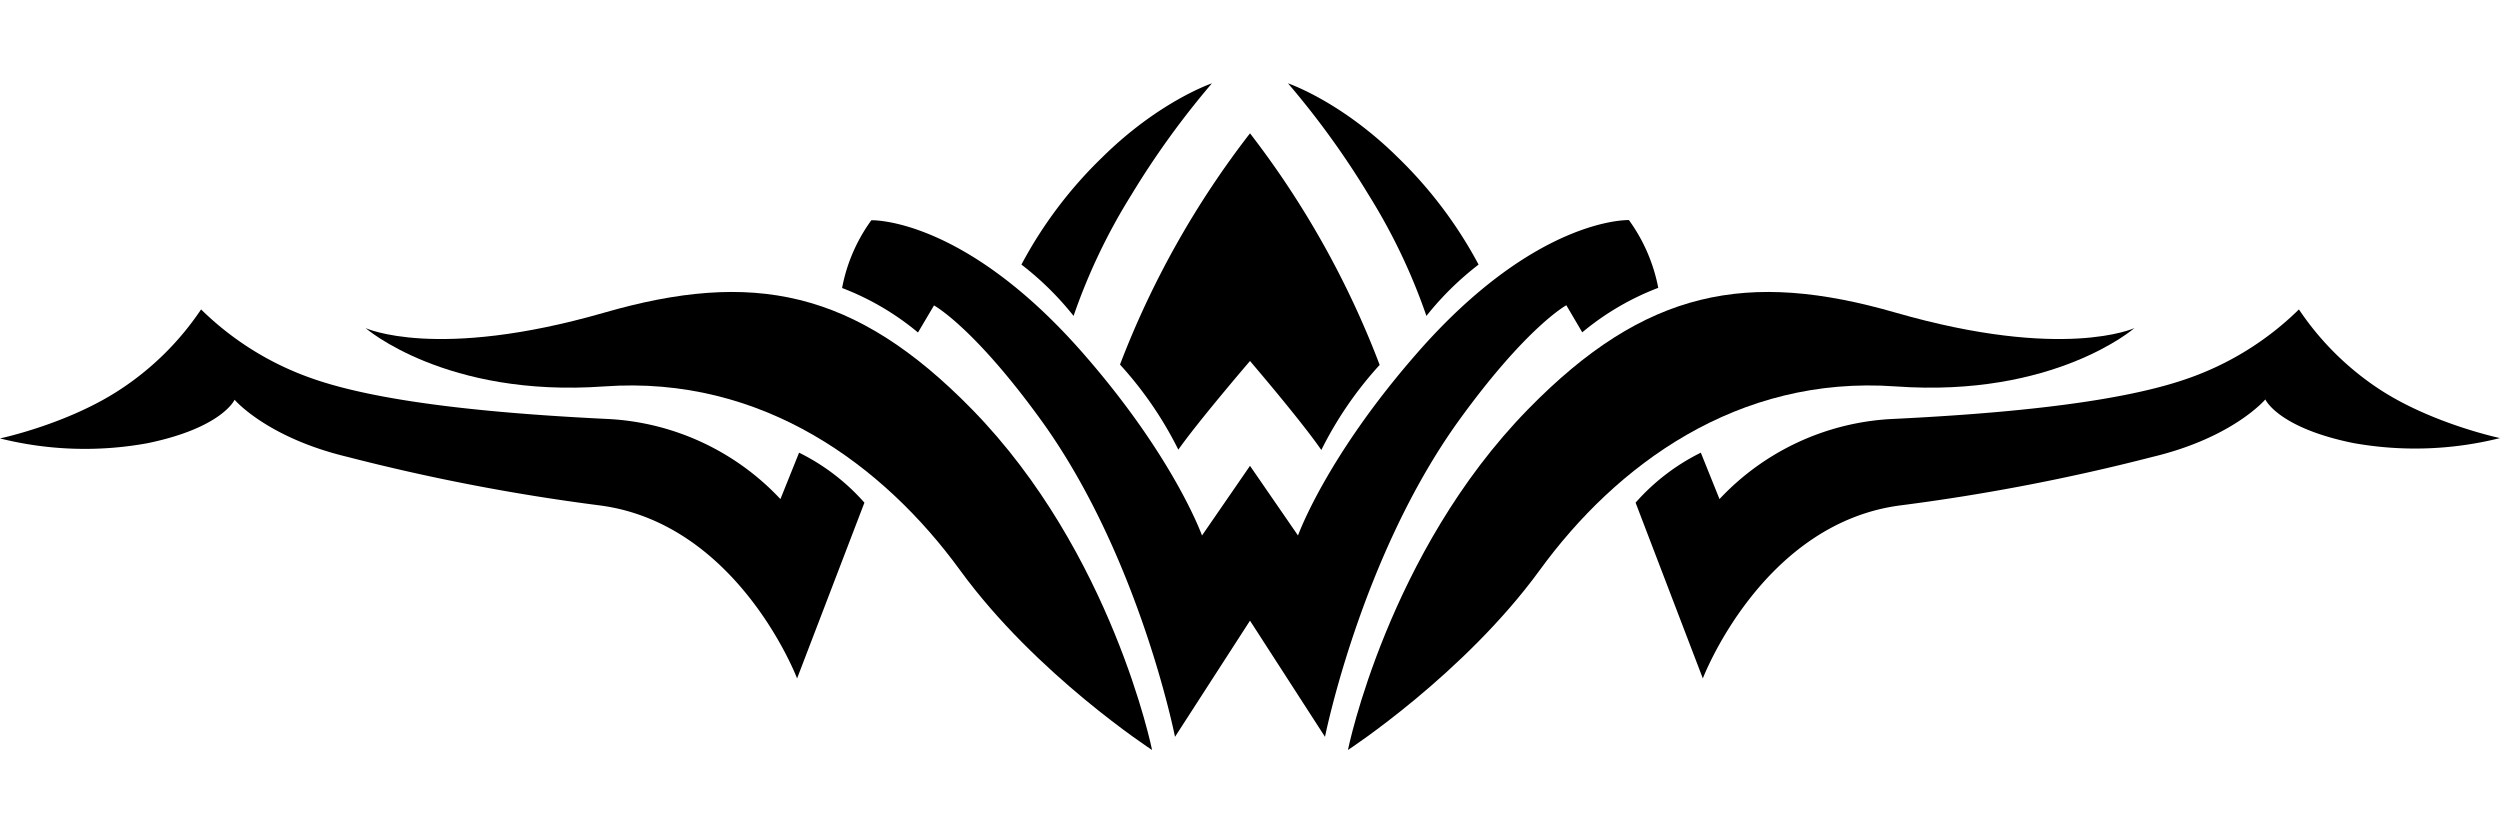 <svg id="Layer_1" data-name="Layer 1" xmlns="http://www.w3.org/2000/svg" viewBox="0 0 300 100"><path d="M150,74.48,159,88.42s4.34-21.78,16.16-38.09c8.08-11.15,12.8-13.7,12.8-13.7l1.91,3.25a32.15,32.15,0,0,1,9.12-5.34,20.36,20.36,0,0,0-3.52-8.13S184.33,26,170,42.43c-10.91,12.48-14.24,21.83-14.24,21.83L150,55.9h0l-5.76,8.36S140.92,54.91,130,42.43c-14.34-16.41-25.44-16-25.44-16a20.2,20.2,0,0,0-3.51,8.13,32.1,32.1,0,0,1,9.11,5.34l1.92-3.25s4.72,2.55,12.8,13.7C136.7,66.64,141,88.42,141,88.42l9-13.94Z"/><path d="M150,43.32s6.17,7.2,8.56,10.68a44.49,44.49,0,0,1,7-10.21A108.5,108.5,0,0,0,150,16a108.53,108.53,0,0,0-15.6,27.75,44.52,44.52,0,0,1,7,10.21C143.82,50.52,150,43.32,150,43.32Z"/><path d="M161.75,90s4.8-23.69,21.6-40.87c14.1-14.44,26.39-16.73,44.14-11.61,20.16,5.8,28.64,1.85,28.64,1.85s-9.6,8.37-28.64,7S193.9,55.87,184.78,68.4,161.75,90,161.75,90Z"/><path d="M138.25,90s-4.8-23.69-21.6-40.87C102.54,34.69,90.25,32.4,72.5,37.52c-20.15,5.8-28.63,1.85-28.63,1.85s9.6,8.37,28.63,7,33.59,9.53,42.71,22.06S138.25,90,138.25,90Z"/><path d="M196.27,60.32a25.45,25.45,0,0,1,7.83-6l2.24,5.57a30.48,30.48,0,0,1,20.48-9.6c12.9-.62,27-1.86,35.51-4.8a35.82,35.82,0,0,0,13.54-8.36,34.3,34.3,0,0,0,9.57,9.52c6.32,4.18,14.56,5.92,14.56,5.92a41.93,41.93,0,0,1-17.68.58c-9-1.85-10.48-5.22-10.48-5.22S268,52.5,258.33,54.82a247.69,247.69,0,0,1-30.15,5.81c-16.72,2.08-23.84,20.78-23.84,20.78Z"/><path d="M103.73,60.32a25.48,25.48,0,0,0-7.84-6l-2.24,5.57a30.47,30.47,0,0,0-20.47-9.6c-12.91-.62-27-1.86-35.51-4.8a35.82,35.82,0,0,1-13.54-8.36,34.3,34.3,0,0,1-9.57,9.52C8.24,50.87,0,52.61,0,52.61a41.89,41.89,0,0,0,17.67.58c9-1.85,10.48-5.22,10.48-5.22S32,52.5,41.67,54.82a246.94,246.94,0,0,0,30.15,5.81c16.72,2.08,23.83,20.78,23.83,20.78Z"/><path d="M145.43,10s-6.31,2.13-13.11,8.83a51.55,51.55,0,0,0-9.75,12.92,36,36,0,0,1,6.26,6.16,71.1,71.1,0,0,1,6.93-14.52A101.83,101.83,0,0,1,145.43,10Z"/><path d="M154.56,10s6.32,2.13,13.12,8.83a51.85,51.85,0,0,1,9.75,12.92,36,36,0,0,0-6.26,6.16,71.1,71.1,0,0,0-6.93-14.52A101.29,101.29,0,0,0,154.56,10Z"/></svg>
